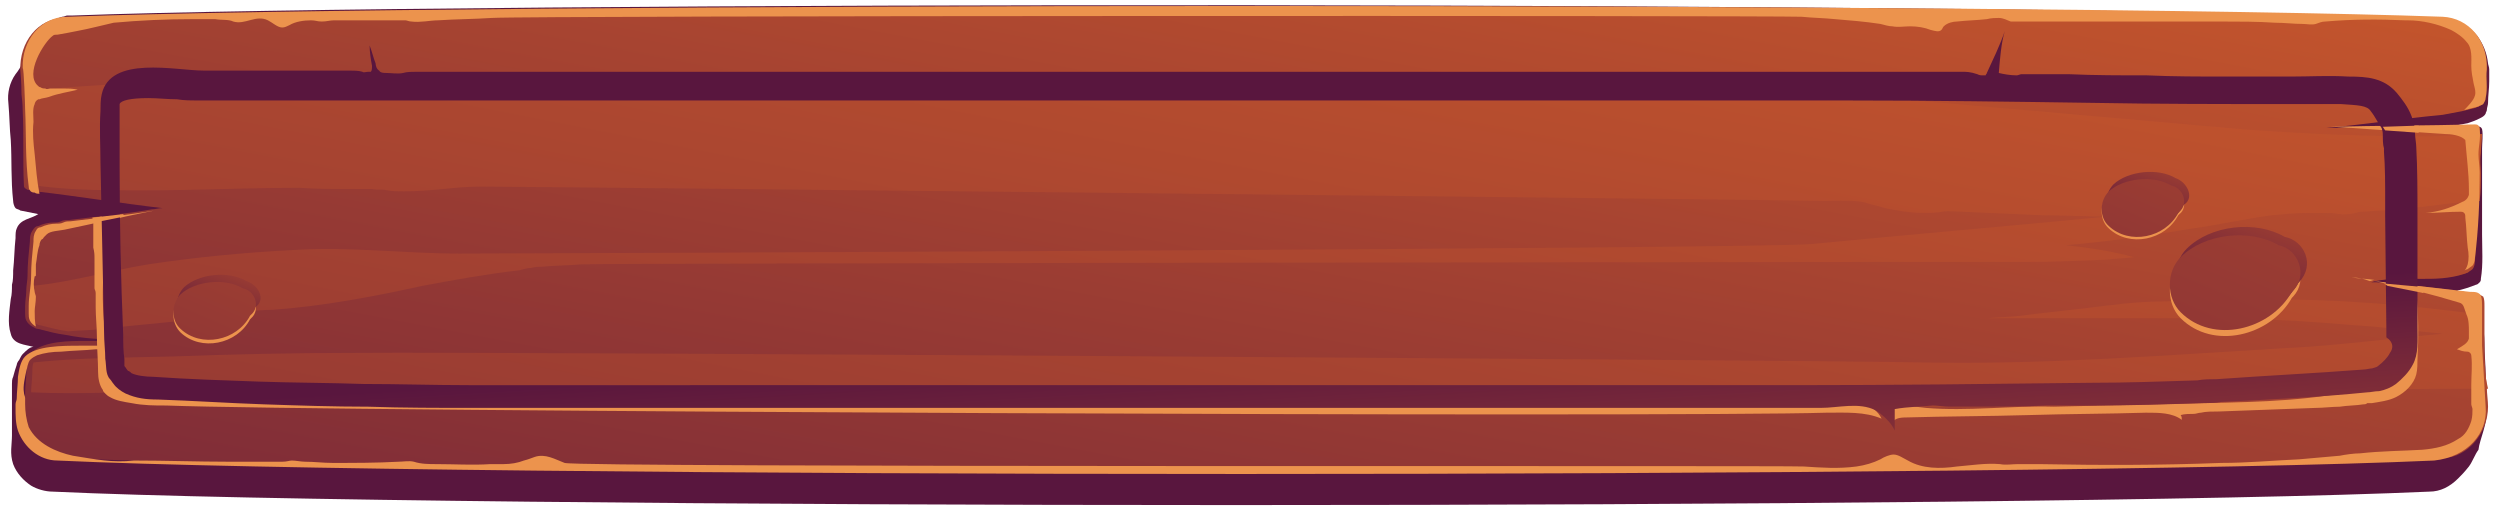 <?xml version="1.0" encoding="UTF-8"?>
<svg xmlns="http://www.w3.org/2000/svg" version="1.1" xmlns:xlink="http://www.w3.org/1999/xlink" viewBox="0 0 209 43">
  <defs>
    <linearGradient id="linear-gradient" x1="148.29" y1="2591.91" x2="119.71" y2="2668.96" gradientTransform="translate(0 -2688.9)" gradientUnits="userSpaceOnUse">
      <stop offset="0" stop-color="#d05c2a"/>
      <stop offset="1" stop-color="#59163e"/>
    </linearGradient>
    <linearGradient id="linear-gradient-2" x1="114.22" y1="2659.18" x2="90.36" y2="2785.27" gradientTransform="translate(0 -2688.9)" gradientUnits="userSpaceOnUse">
      <stop offset="0" stop-color="#d05c2a"/>
      <stop offset="1" stop-color="#59163e"/>
    </linearGradient>
    <linearGradient id="linear-gradient-3" x1="115.15" y1="2658.54" x2="82.02" y2="2828.02" gradientTransform="translate(0 -2688.9)" gradientUnits="userSpaceOnUse">
      <stop offset="0" stop-color="#d05c2a"/>
      <stop offset="1" stop-color="#59163e"/>
    </linearGradient>
    <linearGradient id="linear-gradient-4" x1="107.64" y1="2748" x2="105.83" y2="2717.24" gradientTransform="translate(0 -2688.9)" gradientUnits="userSpaceOnUse">
      <stop offset="0" stop-color="#d05c2a"/>
      <stop offset="1" stop-color="#59163e"/>
    </linearGradient>
    <linearGradient id="linear-gradient-5" x1="191.78" y1="2699.54" x2="185.5" y2="2716.37" gradientTransform="translate(0 -2688.9)" gradientUnits="userSpaceOnUse">
      <stop offset="0" stop-color="#d05c2a"/>
      <stop offset="1" stop-color="#59163e"/>
    </linearGradient>
    <linearGradient id="linear-gradient-6" x1="212.73" y1="2651.93" x2="158.86" y2="2777.14" gradientTransform="translate(0 -2688.9)" gradientUnits="userSpaceOnUse">
      <stop offset="0" stop-color="#d05c2a"/>
      <stop offset="1" stop-color="#59163e"/>
    </linearGradient>
    <linearGradient id="linear-gradient-7" x1="182.28" y1="2698.11" x2="178.32" y2="2708.72" gradientTransform="translate(0 -2688.9)" gradientUnits="userSpaceOnUse">
      <stop offset="0" stop-color="#d05c2a"/>
      <stop offset="1" stop-color="#59163e"/>
    </linearGradient>
    <linearGradient id="linear-gradient-8" x1="195.45" y1="2668.06" x2="161.48" y2="2747.03" gradientTransform="translate(0 -2688.9)" gradientUnits="userSpaceOnUse">
      <stop offset="0" stop-color="#d05c2a"/>
      <stop offset="1" stop-color="#59163e"/>
    </linearGradient>
    <linearGradient id="linear-gradient-9" x1="21.01" y1="2706.71" x2="17.05" y2="2717.32" gradientTransform="translate(0 -2688.9)" gradientUnits="userSpaceOnUse">
      <stop offset="0" stop-color="#d05c2a"/>
      <stop offset="1" stop-color="#59163e"/>
    </linearGradient>
    <linearGradient id="linear-gradient-10" x1="34.24" y1="2676.68" x2=".27" y2="2755.65" gradientTransform="translate(0 -2688.9)" gradientUnits="userSpaceOnUse">
      <stop offset="0" stop-color="#d05c2a"/>
      <stop offset="1" stop-color="#59163e"/>
    </linearGradient>
  </defs>
  <!-- Generator: Adobe Illustrator 28.6.0, SVG Export Plug-In . SVG Version: 1.2.0 Build 709)  -->
  <g>
    <g id="Layer_1">
      <path d="M207.9,34c-.1-.9-.1-1.7-.1-2.6s-.1-1.8-.1-2.7c0-.6-.1-1.3-.1-1.9,0-.5.2-1.4-.1-1.9-.1-.3-.5-.3-.9-.4s-.9-.1-1.2-.2c.5-.1,1.1-.3,1.6-.5.1,0,.2-.1.3-.2s.1-.2.1-.3c.2-1.2.1-2.5.1-3.7v-7.2c0-.4.1-1.2,0-1.6-.1-.3-.4-.2-.8-.3h-.8c-.4,0-.8.1-1.2.1.5-.1,1.1-.2,1.6-.3.3-.1.6-.2,1-.4.2-.1.4-.2.5-.4,0-.1.1-.2.1-.3,0-.2.1-.4.1-.6,0-.6.1-1.2.1-1.8v-1c0-.2-.1-.4-.1-.5-.1-.9-.4-1.6-.9-2.3-.5-.6-1.2-1.1-1.9-1.3-.3-.1-.5-.1-.9-.1C171.2.1,38.1.1,6,1.3h-.4c-.1,0-.2.1-.4.1-.3.1-.6.2-.8.3-.5.2-1,.5-1.3,1.1-.2.3-.3.5-.4.8-.1.2-.3.3-.3.5-.3.7-.6,1.5-1.1,2.1-.5.7-.7,1.6-.6,2.4.1,1.1.1,2.2.2,3.1.1,1.7,0,3.3.2,5.1,0,.2.1.5.2.6s.3.1.4.2c.5.1,1,.2,1.5.3-.6.4-1.5.4-1.8,1.2-.1.2-.1.5-.1.8-.1.9-.1,1.8-.2,2.7,0,.4,0,.9-.1,1.2,0,.4,0,.8-.1,1.2-.1.9-.3,2,0,2.9.2.9,1.2.9,1.9,1.1-.3,0-.6.3-.9.6-.1.1-.2.3-.3.5-.1.1-.2.3-.2.4-.1.3-.2.6-.3,1-.1.2-.1.4-.1.6v4.3c0,.8-.2,1.5.1,2.4.3.8.9,1.4,1.5,1.8.5.3,1.2.5,1.8.5,32.2,1.5,165.4,1.5,198.7,0,.9,0,1.7-.4,2.4-1.1.3-.3.5-.5.9-1,.3-.4.5-1,.8-1.4.1-.9.8-2.2.7-3.6Z" fill="url(#linear-gradient)"/>
      <path d="M204.3,38.3c-33.3,1.5-166.4,1.5-198.7,0-1.4,0-2.8-1.1-3.3-2.5-.3-.7-.4-1.3-.3-1.9v-.3c0-.2.1-.3.1-.5v-.3c0-.5.1-1.1.1-1.6,0-.3.1-.6.1-.9.1-.3.2-.6.4-.9,1.1-.9,3.1-.9,4.6-.9h.9c.6,0,1.3-.1,2-.1-1.6,0-3.2-.1-4.7-.4-.8-.1-1.5-.3-2.3-.5-.2,0-.3-.1-.5-.2s-.4-.3-.5-.5-.1-.4-.1-.6v-.6c0-.4.1-.9.1-1.4,0-.3.1-.8.1-1.1,0-1,.1-1.9.2-2.9,0-.3,0-.6.2-.9.2-.3.3-.4.5-.4.4-.2.9-.3,1.3-.3.2,0,.4,0,.6-.1s.4-.1.6-.1c2.4-.3,4.7-.5,7-.9.3,0,.5-.1.9-.1-3.5-.4-7.1-1-10.6-1.4-.1,0-.3,0-.4-.1-.1,0-.3,0-.4-.1-.2-.1-.2-.2-.2-.3-.1-2,0-4.2-.1-6.2,0-.1,0-.6-.1-1.4,0-1-.1-2-.1-2-.1-2.4,1.5-4.4,3.7-4.4C37.5.3,170.6.3,204,1.5c2.2.1,3.8,2,3.7,4.4-.1.8.1,1.5-.1,2.4,0,.2-.1.3-.2.5-.1.1-.3.1-.4.2-.4.1-.8.2-1.2.3-.5.1-1.1.2-1.6.3-3.2.3-6.5.8-9.7,1.1h-.5.8c4-.1,8.1-.1,12.1-.2.1,0,.2,0,.3.1s.1.2.1.3v.5c0,.5-.1,1.1-.1,1.6s.1,1,.1,1.5c0,.8,0,1.5-.1,2.3-.1,1.7-.2,3.3-.3,5.1,0,.2-.1.5-.2.6-.1.1-.3.2-.4.3-.1,0-.2.1-.3.1-2.4.8-5,.1-7.4.6-.1,0-.3.1-.4.1h-.1.6c2.7.2,5.3.5,8,.9.3,0,.6.1.9.3.1.2.1.5.1.8v3.5c0,1.1.1,2.3.2,3.3,0,.5.1,1.1.1,1.6,0,2.2-1.7,4.2-3.7,4.3Z" fill="url(#linear-gradient-2)"/>
      <path d="M207.4,14.5c0,.8,0,1.5-.1,2.3-1.4.1-2.7.2-4,.4-.3,0-.6.1-.9.1-1.1.1-2.3.2-3.3.3-.5,0-1.1.1-1.7.1-.3,0-.6.2-1.1.2-.5.1-1.1-.1-1.5-.1h-1.6c-1.1,0-2.3.1-3.3.2-2.3.3-4.4.8-6.6,1.1-3.6.6-7.1,1.1-10.6,1.4,1.9.2,3.9.5,5.7,1-.8.1-1.4.1-2.2.2-2.3.1-4.5.2-6.8.2h-13.6c-2.3,0-104.9.1-107.2.2-1.1.1-2.3.1-3.3.2-.3,0-.5,0-.9.1-.3,0-.6.1-1,.2-2.7.3-5.4.8-8.1,1.3-4.1.9-8.3,1.7-12.5,2-.8,0-1.5.1-2.3.1-3.7.8-7.5,1-11.1,1.4-1.2.2-2.5.2-3.7.3-.8-.1-1.5-.3-2.3-.5-.2,0-.3-.1-.5-.2.1,0-.1-.2-.2-.5-.1-.2-.1-.4-.1-.6v-.6c0-.4.1-.9.1-1.4,3.2-.3,6.6-1.3,9.7-1.8,4-.6,8.1-1,12.2-1.2,4.6-.3,9.2.3,13.8.3,4.2,0,108.9-.4,113.1-.8,8.2-.8,16.5-1.5,24.7-2.3-1.8,0-3.6-.1-5.4-.1-2.3-.1-4.5-.2-6.8-.3-.5,0-1.1-.1-1.6,0s-1.1.1-1.6.1c-1.1,0-2.2-.2-3.2-.4-.6-.2-1.2-.3-1.8-.5-1.1-.2-2.2-.1-3.2-.1-4-.1-108.3-1.2-112.4-1.2-1.1,0-2.2.1-3.1.2-1.1.1-2.3.2-3.3.2-.5,0-1,0-1.5-.1-.3-.1-.8,0-1.2-.1h-2c-1.4,0-2.7,0-4.1-.1-5.2,0-10.3.3-15.5.2-2.2,0-4.4-.1-6.6-.4-.1-.1-.1-.2-.1-.3-.1-2,0-4.2-.1-6.2,0-.1,0-.6-.1-1.4,2.2-.3,4.9-.4,7.5-.6,5.2-.4,10.3-.5,15.5-.5,10.2,0,120.8.8,131.1,1.6,10.2.9,20.5,1.8,30.7,2.7,5.2.4,10.3.6,15.5.6,1.5,0,3-.1,4.6-.2,0,.5-.1,1.1-.1,1.6-.1.7,0,1.2,0,1.7ZM207.5,28.9v-2.6c-3.2-.4-6.6-.8-9.8-1-5.6-.4-11.3-.3-16.9-.1-1.2,0-2.4.1-3.4.2-.5.1-1.1.1-1.7.2-2.3.3-4.5.5-6.8.8-.9.1-1.7.1-2.7.2h19.7c.1,0,.3-.1.4-.1.5-.1,1.1,0,1.6.1.5,0,1.2.1,1.7.1,1.2.1,2.3.1,3.4.2,1.8.1,3.6.3,5.4.4,1.9.2,3.9.4,5.8.6-4.4.4-8.8,1-13.1,1.2-10.1.6-20.2,1.4-30.4,1.2-10-.2-120.4-.9-130.4-.8-5.3,0-10.6.1-15.8.3-3.9.1-7.9.1-11.7.5-.1.3-.1.6-.1.9,0,.5-.1,1.1-.1,1.6,4.3.2,8.7-.1,13-.1,5.3,0,10.6,0,15.8.2,10,.2,120.4.9,130.3,1.1,10.1.2,20.4-.5,30.5-1.2,5.3-.3,10.4-.3,15.7-.3h.1c-.3-1.3-.4-2.4-.5-3.6Z" fill="url(#linear-gradient-3)"/>
      <path d="M2.9,26c0,.4,0,.9.1,1.3-.2-.1-.4-.3-.5-.5s-.1-.4-.1-.6v-.6c0-.9.2-1.6.2-2.5,0-1,.1-1.9.2-2.9,0-.3,0-.6.2-.9.1-.2.2-.3.4-.3.4-.2.9-.3,1.3-.3.2,0,.4,0,.6-.1s.4-.1.6-.1c2.4-.3,4.7-.5,7-.9-2.5.5-5.1,1.1-7.5,1.6-.5.1-1.2.1-1.5.4q-.1.1-.2.2c-.1.1-.1.2-.2.2-.1.1-.2.3-.2.5-.2.5-.2,1.1-.3,1.6v.9q0,.1-.1.1c-.1.4-.1.9,0,1.3,0,.1.1.3.1.4,0,.5-.1.9-.1,1.2Z" fill="#ec934d"/>
      <path d="M196.6,23.2c.6.1,1.3.1,1.9.2-.1,0-.3.1-.4.1-.5-.2-.9-.3-1.5-.3Z" fill="#ec934d"/>
      <path d="M206.3,22.1c.1-.4.1-.9,0-1.4-.1-.9-.1-1.7-.2-2.5,0-.2,0-.3-.1-.4s-.2-.1-.3-.1c-1,0-1.9.1-2.9.1,1.1-.1,2-.4,3-.9.3-.1.5-.3.6-.6v-.5c0-1.3-.2-2.8-.3-4.1-.4-.4-1.2-.5-1.8-.5-2.6-.2-5.1-.3-7.6-.5-.6,0-1.3-.1-1.9-.1,4-.1,8.1-.1,12.1-.2.1,0,.2,0,.3.1s.1.2.1.3c.1.8-.1,1.4-.1,2.1,0,.5.1,1,.1,1.5,0,2.4-.1,4.8-.4,7.2,0,.2-.1.5-.2.6-.1.1-.3.2-.4.3-.1,0-.2.1-.3.1.1,0,.2-.2.3-.5Z" fill="#ec934d"/>
      <path d="M2.1,9.1c0-.3-.1-3.4-.2-3.4-.1-2.3,1.5-4.3,3.7-4.3C37.7.2,170.8.2,204.2,1.4c2.2.1,3.8,2,3.7,4.4-.1.8.1,1.5-.1,2.4,0,.2-.1.3-.2.5-.1.1-.3.1-.4.2-.4.1-.8.2-1.2.3.3-.3.8-.8.9-1.2.1-.3,0-.6-.1-1-.1-.5-.2-1-.2-1.5,0-.6.1-1.5-.4-2-.3-.4-.9-.8-1.3-1-1.1-.5-2.4-.8-3.6-.8h-.2c-2.3-.1-4.4-.1-6.7.1-.3,0-.5.1-.8.2s-.8,0-1.1,0c-.8,0-1.5-.1-2.3-.1-1.5-.1-3-.1-4.5-.1h-17.6c-.3-.1-.6-.3-1-.3-.3,0-.6,0-1,.1-.9.1-1.6.1-2.5.2-.3,0-.8.1-1.1.4-.1.1-.1.2-.2.3-.2.2-.5.1-.9,0-.5-.2-1.1-.3-1.7-.3-.5,0-1,.1-1.5,0-.3,0-.6-.1-1-.2-1.3-.2-2.6-.3-3.8-.4-1-.1-1.8-.1-2.8-.2-3-.1-106.4-.1-109.5.1-1.5.1-3,.1-4.5.2-.6,0-1.5.2-2.2.1-.2,0-.4-.1-.5-.1h-6c-.3,0-.6.1-1,.1s-.5-.1-.9-.1c-.6,0-1.3.1-1.8.4-.2.1-.4.2-.6.2-.4,0-.8-.4-1.2-.6-1-.5-1.9.4-2.9.1-.4-.2-1-.1-1.5-.2h-1.9c-2.2,0-4.4.1-6.6.3-.9.2-2,.5-3.1.7-.5.1-1,.2-1.6.3-.2,0-.3,0-.4.1-.7.5-2.4,3.2-1.2,4.2.1.1.2.1.2.1.1.1.3.1.4.1.1.1.3,0,.4,0h1.1c.4,0,.8,0,1.2.1-.8.2-1.6.3-2.4.6-.3.1-.6.1-.8.2h-.1c-.2.1-.3.3-.3.4-.2.4-.1,1-.1,1.5-.1.9,0,1.8.1,2.7.1,1.1.2,2.3.4,3.3-.1,0-.3,0-.4-.1-.1,0-.3,0-.4-.2-.1-.1-.1-.2-.1-.3-.3-2.3-.2-4.4-.3-6.5Z" fill="#ec934d"/>
      <path d="M207.8,34c-.1-1.7-.2-3.3-.3-5.1v-3.4c0-.2,0-.5-.1-.8-.2-.3-.5-.3-.9-.3-2.7-.3-5.3-.6-8-.9,2.4.5,4.8,1.1,7.1,1.8.4.1.4.5.6,1,.2.4.2,1,.2,1.4v.6c-.1.4-.5.6-1,.9.3.1.5.2.9.2q.1,0,.2.1c.1.1.1.2.1.2.1.9,0,1.6,0,2.5v1.6c0,.1.1.3.1.4,0,.3,0,.6-.1,1-.2.6-.5,1.2-1.1,1.5-.9.6-1.9.8-3,.9-1.7.1-3.4.1-5.2.3-.5,0-1.2.1-1.7.2-1.2.1-2.3.2-3.4.3-2.2.1-4.3.3-6.5.3-5.1.2-10.1.2-15.2.1h-1.8c-.5,0-1,.1-1.5,0-1.2-.1-2.4.1-3.6.2-1.4.2-2.9.2-4.1-.5-.4-.2-.8-.5-1.2-.5-.3,0-.8.2-1.1.4-.6.3-1.3.5-2,.6-1.5.2-2.9.1-4.4,0-1.1-.1-102.6.1-103.6-.3-.8-.3-1.6-.8-2.5-.5-.3.1-.5.2-.9.3-.5.2-1.1.3-1.7.3h-1.1c-1.5.1-3,0-4.5,0-.6,0-1.3,0-1.9-.2-.4-.1-.9,0-1.3,0-1.8.1-3.7.1-5.5.1-.8,0-1.5-.1-2.3-.1-.3,0-.8-.1-1.1-.1-.2,0-.4.1-.8.1h-4.5c-2.6,0-5.2-.1-7.9-.1-1.8.2-3.2-.1-5.1-.4-1.4-.3-3-1-3.7-2.4-.2-.6-.3-1.3-.3-1.9v-.5c0-.2-.1-.3-.1-.5-.1-.5.1-1.3.2-1.8.1-.3.1-.6.3-.9.2-.2.4-.3.6-.4.6-.2,1.3-.3,2-.3,1-.1,1.9-.1,2.9-.2h.5v-.3h-1.8c-1.5,0-3.7,0-4.6.9-.4.4-.5,1.1-.6,1.7,0,.6-.1,1.3-.1,1.8,0,.2-.1.3-.1.5v.3c0,.6,0,1.3.2,1.9.5,1.4,1.8,2.5,3.3,2.5,32.2,1.5,165.4,1.5,198.7,0,2.8-.3,4.5-2.3,4.3-4.5Z" fill="#ec934d"/>
      <path d="M7.9,21.6v2.5c0,.1.1.2.1.4v1.2c0,.8.1,1.6.1,2.4,0,1,.1,2,.1,3,0,.5.1,1.1.4,1.5,0,.1.1.2.2.3.1.1.2.2.4.3.5.3,1.2.4,1.8.5,1,.2,1.9.2,2.9.2,12.8.5,126,1,138.8.6,1.6,0,3.2-.1,4.6.5-.6-1.3-2.3-1.5-3.7-1.5-14-.1-128.6-.5-142.9-1.8-.4,0-.9-.1-1.1-.4-.2-.2-.3-.5-.3-.9-.8-3.1-.9-6.5-.4-9.7,0-.2.1-.4.1-.6v-1.9c-.1-.1-.2-.1-.3-.1-.3,0-.5.1-.9.1v2.5c.1.4.1.6.1.9Z" fill="#ec934d"/>
      <path d="M158.2,35.4c.1-.4.6-.5,1.1-.5,3.4-.1,6.9-.1,10.3-.2,3.2-.1,6.6-.1,9.8-.2,1.1,0,2.2,0,3,.6,0-.1,0-.3-.1-.4.3-.1.8-.1,1.1-.1.2,0,.4-.1.6-.1.4-.1,1-.1,1.5-.1,2.7-.1,5.4-.2,8.1-.3.6,0,1.4-.1,2-.1.6-.1,1.4-.1,2-.2.1,0,.2,0,.3-.1h.4c.6-.1,1.4-.2,2-.5.8-.4,1.5-1.1,1.7-1.9.1-.4.1-.9.1-1.2.1-1.9.1-3.8-.1-5.7-.1-.1-.3.1-.3.2-.3,1.4-.5,2.8-.8,4.2-.1.9-.2,1.7-.6,2.4-.5.8-1.4,1-2.3,1.2-4.4,1.1-9,1.2-13.6,1.3-4.2.1-8.5.2-12.7.3-3.6-.1-7.2.4-10.7.1-1-.1-1.9-.3-3-.1q-.1,0-.2.1s0,.1-.1.1c0,.2.3.7.5,1.2Z" fill="#ec934d"/>
      <path d="M202.1,27.3v-9.4c0-1.8,0-3.8-.1-5.6,0-.3-.1-.8-.1-1.1,0-.5-.1-1-.3-1.5-.3-.8-.8-1.4-1.2-1.9-1.1-1.3-2.5-1.4-4.1-1.4-1.6-.1-3.2,0-4.8,0h-5.4c-2.2,0-4.4,0-6.6-.1-2.2,0-4.4,0-6.6-.1h-3.9c-.1,0-.3.1-.4.1-.5,0-1.1-.1-1.5-.2.1-1.2.2-2.5.5-3.5-.4,1.2-1,2.4-1.5,3.5,0,.1-.1.1-.1.2h-.2c-.2,0-.3,0-.5-.1-.6-.2-.9-.2-1.3-.2H34.9c-.4,0-.9,0-1.2.1-.4.1-1,0-1.4,0-.2,0-.5,0-.6-.2-.2-.1-.3-.4-.3-.6-.2-.5-.3-1-.5-1.5,0,.5.1,1.2.2,1.7,0,.2,0,.4-.1.5h-.2c-.2,0-.4.1-.5,0-.3-.1-.8-.1-1.1-.1h-12.2c-2.3,0-7.8-1.3-8.5,2-.1.4-.1,1-.1,1.4-.1,1.4,0,2.9,0,4.3.1,4.7.2,9.5.3,14.2,0,.8.1,1.5.1,2.2.1.5,0,1.3.4,1.7.1.1.2.3.3.4.2.3.6.6,1,.8.9.4,1.7.5,2.7.5,2.9.1,5.9.3,8.8.4,2.9.1,5.9.2,8.8.2,2.9.1,5.9.1,8.8.1h112.6c1.5,0,3.2-.5,4.6.2.6.4,1.3,1,1.6,1.7v-1.8c1.1-.2,2.2-.2,3.2-.3.4,0,.9.1,1.4.1h1.6c2.2,0,4.4,0,6.6-.1h4.1c2.9,0,5.9-.1,8.8-.2.5,0,1.1,0,1.6-.1,4.1-.2,8.2-.4,12.2-.8.3,0,.6-.1,1-.1.5-.1,1-.3,1.4-.6.5-.4,1.1-1,1.4-1.6.5-.9.4-2,.4-3.2ZM199.8,29.5c-.2.4-.6.8-1,1.1-.1.1-.2.1-.5.2-.2,0-.5.1-.8.1-3.9.3-8,.5-12.2.8-.5,0-1.1,0-1.6.1-3.1.1-6,.2-8.8.2-8.4.1-16.7.2-24.7.2H39.2c-2.9,0-5.9-.1-8.8-.1-2.9-.1-5.9-.1-8.8-.2s-5.9-.2-8.8-.4c-.6,0-1.4-.1-1.8-.3-.2-.2-.3-.2-.3-.2-.1-.1-.2-.3-.3-.4v-.6c-.1-.6-.1-1.3-.1-2-.2-4.7-.3-9.5-.3-14.1v-5.2c.1-.3.9-.5,2.4-.5.8,0,1.6.1,2.4.1.6.1,1.2.1,1.7.1h138c6.8,0,13.8.1,20.5.2,5.3.1,10.8.1,16,.1h4.7c1.4.1,2.2.1,2.5.6.4.5.6,1,.9,1.4.1.3.1.4.1.5,0,.4,0,.9.1,1.2v.3c.1,1.3.1,2.6.1,4.1v1.3l.1,9.5v.6c.6.4.6.9.3,1.3Z" fill="url(#linear-gradient-4)"/>
      <path d="M7.9,18.6l2.5-.5-.1-.2-2.6.3.2.4Z" fill="#ec934d"/>
      <path d="M199.4,10.9l2.8.2v-.6l-3,.1.2.3Z" fill="#ec934d"/>
      <path d="M199.6,23.9l3,.6v-.5l-3.3-.3.3.2Z" fill="#ec934d"/>
      <path d="M190.5,21c-2.4-1.4-6.2-1-8.2,1-1.2,1.2-1.2,3.4,0,4.6,2.7,2.7,7.5,1.5,9.3-1.7l.1-.1c1.3-1.4.4-3.5-1.2-3.8Z" fill="#ec934d"/>
      <path d="M191,19.8c-2.4-1.4-6.2-1-8.2,1-1.2,1.2-1.2,3.4,0,4.6,2.7,2.7,7.5,1.5,9.3-1.7l.1-.1c1.4-1.5.4-3.5-1.2-3.8Z" fill="url(#linear-gradient-5)"/>
      <path d="M190.5,20.5c-2.4-1.4-6.2-1-8.2,1-1.2,1.2-1.2,3.4,0,4.6,2.7,2.7,7.5,1.5,9.3-1.7l.1-.1c1.3-1.3.4-3.5-1.2-3.8Z" fill="url(#linear-gradient-6)"/>
      <path d="M181.5,15.7c-1.5-.9-4-.6-5.2.5-.8.8-.8,2.2,0,2.9,1.7,1.6,4.7,1,5.8-1.1l.1-.1c.8-.6.3-2-.7-2.2Z" fill="#ec934d"/>
      <path d="M181.9,14.9c-1.5-.9-4-.6-5.2.5-.8.8-.8,2.2,0,2.9,1.7,1.6,4.7,1,5.8-1.1l.1-.1c.9-.6.2-1.9-.7-2.2Z" fill="url(#linear-gradient-7)"/>
      <path d="M181.5,15.5c-1.5-.9-4-.6-5.2.5-.8.8-.8,2.2,0,2.9,1.7,1.6,4.7,1,5.8-1.1l.1-.1c.8-.7.3-2-.7-2.2Z" fill="url(#linear-gradient-8)"/>
      <path d="M20.3,24.4c-1.5-.9-4-.6-5.2.5-.8.8-.8,2.1,0,2.9,1.7,1.6,4.7,1,5.8-1.1l.1-.1c.8-.7.3-2.1-.7-2.2Z" fill="#ec934d"/>
      <path d="M20.6,23.5c-1.5-.9-4-.6-5.2.5-.8.8-.8,2.2,0,2.9,1.7,1.6,4.7,1,5.8-1.1l.1-.1c1-.6.3-1.9-.7-2.2Z" fill="url(#linear-gradient-9)"/>
      <path d="M20.3,24.1c-1.5-.9-4-.6-5.2.5-.8.8-.8,2.2,0,2.9,1.7,1.6,4.7,1,5.8-1.1l.1-.1c.8-.7.3-2-.7-2.2Z" fill="url(#linear-gradient-10)"/>
    </g>
  </g>
</svg>